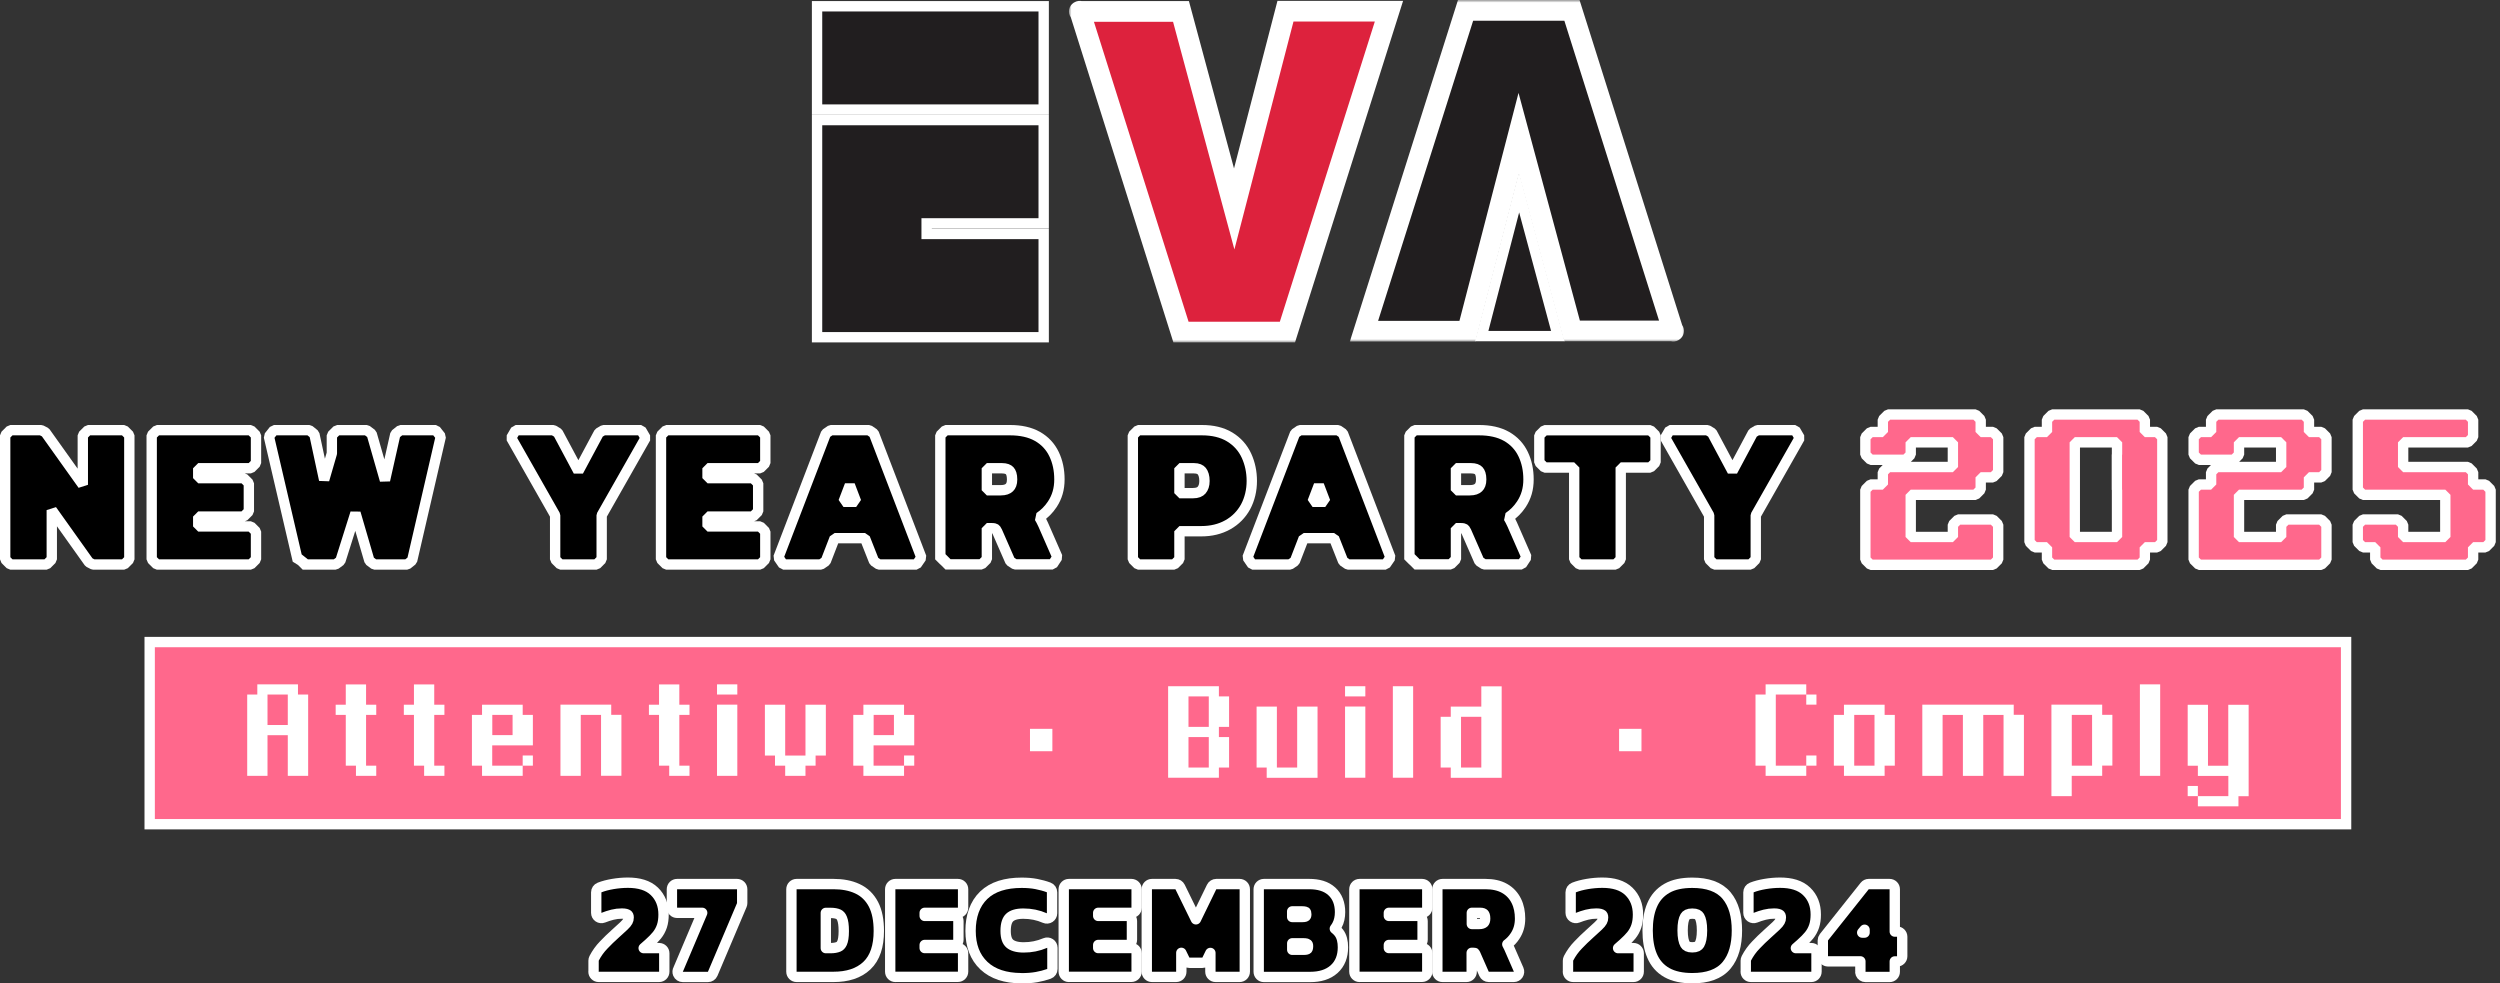 <svg width="483" height="190" viewBox="0 0 483 190" fill="none" xmlns="http://www.w3.org/2000/svg">
<rect x="0" y="0" width="483" height="190" fill="#333333" stroke="none"/>
<path d="M29.917 124.045H28.917V125.045V158.238V159.238H29.917H452.266H453.266V158.238V125.045V124.045H452.266H29.917Z" fill="#FF688C" stroke="white" stroke-width="2"/>
<path d="M55.601 149.894V142.039H51.681V149.894H47.76V134.184H49.713V132.217H57.568V134.184H59.535V149.894H55.601ZM55.601 134.184H51.681V140.072H55.601V134.184Z" fill="white"/>
<path d="M68.771 149.894V147.927H66.804V138.118H64.851V136.151H66.804V132.231H70.724V136.151H72.691V138.118H70.724V147.927H72.691V149.894H68.771Z" fill="white"/>
<path d="M81.941 149.894V147.927H79.974V138.118H78.021V136.151H79.974V132.231H83.894V136.151H85.861V138.118H83.894V147.927H85.861V149.894H81.941Z" fill="white"/>
<path d="M100.984 147.927V149.894H93.13V147.927H91.177V138.118H93.13V136.151H100.984V138.118H102.951V144.006H95.097V147.927H100.984ZM99.031 138.118H95.111V142.025H99.031V138.118ZM100.984 147.927V145.96H102.951V147.927H100.984Z" fill="white"/>
<path d="M116.122 149.894V138.119H112.201V149.894H108.281V136.137H118.089V138.105H120.056V149.88H116.122V149.894Z" fill="white"/>
<path d="M129.292 149.894V147.927H127.325V138.118H125.372V136.151H127.325V132.231H131.245V136.151H133.212V138.118H131.245V147.927H133.212V149.894H129.292Z" fill="white"/>
<path d="M138.528 134.184V132.217H142.448V134.184H138.528ZM138.528 149.894V136.137H142.448V149.894H138.528Z" fill="white"/>
<path d="M157.571 145.973V147.927H155.618V149.894H151.698V147.927H149.731V145.973H147.778V136.151H151.698V145.973H155.618V136.151H159.553V145.973H157.585H157.571Z" fill="white"/>
<path d="M174.662 147.927V149.894H166.807V147.927H164.854V138.118H166.807V136.151H174.662V138.118H176.629V144.006H168.774V147.927H174.662ZM172.708 138.118H168.788V142.025H172.708V138.118ZM174.662 147.927V145.96H176.629V147.927H174.662Z" fill="white"/>
<path d="M348.97 147.927V149.894H341.116V147.927H339.163V134.184H341.116V132.217H348.97V134.184H350.938V136.137H348.97V134.184H343.083V147.927H348.97ZM348.97 147.927V145.96H350.938V147.927H348.97Z" fill="white"/>
<path d="M364.108 147.927V149.894H356.253V147.927H354.3V138.119H356.253V136.151H364.108V138.119H366.075V147.927H364.108ZM362.154 138.119H358.234V147.927H362.154V138.119Z" fill="white"/>
<path d="M387.085 149.894V138.119H383.165V149.894H379.231V138.119H375.31V149.894H371.39V136.137H389.053V138.105H391.02V149.88H387.099L387.085 149.894Z" fill="white"/>
<path d="M406.143 147.927V149.894H400.256V153.815H396.335V136.137H406.143V138.105H408.11V147.913H406.143V147.927ZM404.19 138.119H400.269V147.927H404.19V138.119Z" fill="white"/>
<path d="M413.426 149.894V132.217H417.346V149.894H413.426Z" fill="white"/>
<path d="M432.469 153.814V155.782H424.629V153.814H422.662V151.847H424.629V153.814H430.516V149.908H424.629V147.94H422.662V136.165H426.582V147.94H430.502V136.165H434.437V153.828H432.469V153.814Z" fill="white"/>
<path d="M235.49 148.289V150.257H225.682V132.579H235.49V134.546H237.457V140.434H235.49V142.402H237.457V148.289H235.49ZM233.537 134.546H229.616V140.434H233.537V134.546ZM233.537 142.402H229.616V148.289H233.537V142.402Z" fill="white"/>
<path d="M244.726 150.257V148.29H242.773V136.514H246.693V148.29H250.614V136.514H254.548V150.271H244.726V150.257Z" fill="white"/>
<path d="M259.863 134.546V132.579H263.783V134.546H259.863ZM259.863 150.257V136.5H263.783V150.257H259.863Z" fill="white"/>
<path d="M269.099 150.257V132.579H273.019V150.257H269.099Z" fill="white"/>
<path d="M280.288 150.257V148.29H278.335V138.481H280.288V136.514H286.189V132.593H290.124V150.271H280.302L280.288 150.257ZM286.189 138.481H282.269V148.29H286.189V138.481Z" fill="white"/>
<path d="M203.318 140.811H198.993V145.136H203.318V140.811Z" fill="white"/>
<path d="M317.133 140.811H312.808V145.136H317.133V140.811Z" fill="white"/>
<mask id="path-24-outside-1_64_3" maskUnits="userSpaceOnUse" x="260.519" y="0" width="65" height="66" fill="black">
<rect fill="white" x="260.519" width="65" height="66"/>
<path d="M323.272 63.99L303.698 2H283.148L263.519 63.99H283.511L293.416 25.775L303.698 63.934H323.342"/>
</mask>
<path d="M323.272 63.99L303.698 2H283.148L263.519 63.99H283.511L293.416 25.775L303.698 63.934H323.342" fill="#211E1F"/>
<path d="M321.365 64.592C321.698 65.645 322.821 66.23 323.874 65.897C324.928 65.564 325.512 64.441 325.179 63.388L321.365 64.592ZM303.698 2L305.606 1.398L305.164 0H303.698V2ZM283.148 2V0H281.684L281.241 1.396L283.148 2ZM263.519 63.99L261.612 63.386L260.787 65.99H263.519V63.99ZM283.511 63.99V65.99H285.059L285.447 64.492L283.511 63.99ZM293.416 25.775L295.347 25.254L293.379 17.948L291.48 25.273L293.416 25.775ZM303.698 63.934L301.767 64.454L302.166 65.934H303.698V63.934ZM323.342 65.934C324.447 65.934 325.342 65.039 325.342 63.934C325.342 62.829 324.447 61.934 323.342 61.934V65.934ZM325.179 63.388L305.606 1.398L301.791 2.602L321.365 64.592L325.179 63.388ZM303.698 0H283.148V4H303.698V0ZM281.241 1.396L261.612 63.386L265.425 64.594L285.055 2.604L281.241 1.396ZM263.519 65.99H283.511V61.99H263.519V65.99ZM285.447 64.492L295.352 26.276L291.48 25.273L281.575 63.488L285.447 64.492ZM291.485 26.295L301.767 64.454L305.63 63.414L295.347 25.254L291.485 26.295ZM303.698 65.934H323.342V61.934H303.698V65.934Z" fill="white" mask="url(#path-24-outside-1_64_3)"/>
<mask id="path-26-outside-2_64_3" maskUnits="userSpaceOnUse" x="206.522" y="-0.833" width="65" height="67" fill="black">
<rect fill="white" x="206.522" y="-0.833" width="65" height="67"/>
<path d="M208.606 2.167L228.165 64.157H248.73L268.345 2.167H248.353L238.448 40.368L228.165 2.209H208.522"/>
</mask>
<path d="M208.606 2.167L228.165 64.157H248.73L268.345 2.167H248.353L238.448 40.368L228.165 2.209H208.522" fill="#DD223D"/>
<path d="M210.513 1.565C210.181 0.512 209.057 -0.072 208.004 0.26C206.951 0.592 206.366 1.716 206.698 2.769L210.513 1.565ZM228.165 64.157L226.258 64.759L226.699 66.157H228.165V64.157ZM248.73 64.157V66.157H250.195L250.637 64.76L248.73 64.157ZM268.345 2.167L270.252 2.771L271.076 0.167H268.345V2.167ZM248.353 2.167V0.167H246.806L246.417 1.665L248.353 2.167ZM238.448 40.368L236.517 40.889L238.485 48.193L240.384 40.87L238.448 40.368ZM228.165 2.209L230.097 1.689L229.698 0.209H228.165V2.209ZM208.522 0.209C207.417 0.209 206.522 1.104 206.522 2.209C206.522 3.314 207.417 4.209 208.522 4.209V0.209ZM206.698 2.769L226.258 64.759L230.073 63.555L210.513 1.565L206.698 2.769ZM228.165 66.157H248.73V62.157H228.165V66.157ZM250.637 64.76L270.252 2.771L266.439 1.564L246.823 63.554L250.637 64.76ZM268.345 0.167H248.353V4.167H268.345V0.167ZM246.417 1.665L236.512 39.866L240.384 40.87L250.289 2.669L246.417 1.665ZM240.379 39.848L230.097 1.689L226.234 2.729L236.517 40.889L240.379 39.848ZM228.165 0.209H208.522V4.209H228.165V0.209Z" fill="white" mask="url(#path-26-outside-2_64_3)"/>
<path d="M286.589 63.683L286.264 64.934H287.557H299.666H300.971L300.632 63.674L294.466 40.778L293.482 37.127L292.532 40.787L286.589 63.683Z" fill="#211E1F" stroke="white" stroke-width="2" stroke-linecap="round"/>
<path d="M157.856 20.166V21.166H158.856H200.64H201.64V20.166V2.21V1.21H200.64H158.856H157.856V2.21V20.166ZM157.856 64.157V65.157H158.856H200.64H201.64V64.157V46.201V45.201H200.64H179.025V43.155H200.64H201.64V42.155V24.198V23.198H200.64H158.856H157.856V24.198V46.187V46.201V64.157Z" fill="#211E1F" stroke="white" stroke-width="2" stroke-linecap="round"/>
<path d="M1 108.065L2 109.065H9.004L10.004 108.065V98.553L17.188 108.645L18.002 109.065H23.987L24.987 108.065V84.109L23.987 83.109H16.998L15.998 84.109V93.666L8.772 83.529L7.957 83.109H2L1 84.109V108.065Z" fill="black" stroke="white" stroke-width="2" stroke-linejoin="bevel"/>
<path d="M29.307 108.065L30.307 109.065H48.458L49.458 108.065V102.708L48.458 101.708H38.297V99.801H47.077L48.077 98.801V93.374L47.077 92.374H38.297V90.467H48.458L49.458 89.467V84.109L48.458 83.109H30.307L29.307 84.109V108.065Z" fill="black" stroke="white" stroke-width="2" stroke-linejoin="bevel"/>
<path d="M58.489 109.065H58.503H64.809L65.763 108.366L68.678 99.12L71.369 108.345L72.329 109.065H78.649L79.623 108.291L85.162 84.335L84.188 83.109H77.351L76.376 83.89L74.375 92.792L71.811 83.834L70.85 83.109H65.116L64.116 84.109V87.581L62.626 92.707L60.736 83.9L59.759 83.109H52.923L51.949 84.336L57.529 108.292L58.489 108.069V109.065Z" fill="black" stroke="white" stroke-width="2" stroke-linejoin="bevel"/>
<path d="M107.253 108.065L108.253 109.065H115.243L116.243 108.065V99.553L124.734 84.603L123.865 83.109H116.582L115.701 83.637L111.742 91.03L107.796 83.638L106.914 83.109H99.631L98.762 84.603L107.253 99.553V108.065Z" fill="black" stroke="white" stroke-width="2" stroke-linejoin="bevel"/>
<path d="M127.706 108.065L128.706 109.065H146.857L147.857 108.065V102.708L146.857 101.708H136.696V99.801H145.476L146.476 98.801V93.374L145.476 92.374H136.696V90.467H146.857L147.857 89.467V84.109L146.857 83.109H128.706L127.706 84.109V108.065Z" fill="black" stroke="white" stroke-width="2" stroke-linejoin="bevel"/>
<path d="M150.388 107.707L151.322 109.065H158.604L159.537 108.426L161.257 103.973H167.104L168.863 108.432L169.793 109.065H177.076L178.01 107.707L168.83 83.751L167.896 83.109H160.502L159.568 83.751L150.388 107.707ZM162.957 96.95L164.185 93.727L165.412 96.95H162.957Z" fill="black" stroke="white" stroke-width="2" stroke-linejoin="bevel"/>
<path d="M182.67 83.109L181.67 84.109V108.037V108.065H182.67V109.037H189.66L190.66 108.037V102.047H191.627C192.055 102.047 192.241 102.129 192.296 102.165C192.36 102.206 192.504 102.343 192.65 102.676L192.65 102.677L195.175 108.439L196.091 109.037H203.374L204.29 107.636L201.542 101.358L201.534 101.34C201.278 100.785 201.033 100.307 200.803 99.944C201.796 99.284 202.632 98.443 203.302 97.426C204.227 96.023 204.681 94.475 204.681 92.62C204.681 90.816 204.335 89.187 203.648 87.752C202.946 86.283 201.868 85.126 200.435 84.314C198.987 83.493 197.199 83.109 195.129 83.109H182.67ZM193.343 94.718H190.66V90.467H193.566C194.385 90.467 194.82 90.683 195.065 90.944C195.322 91.218 195.538 91.72 195.538 92.634C195.538 93.436 195.317 93.908 195.012 94.197C194.692 94.501 194.188 94.718 193.343 94.718Z" fill="black" stroke="white" stroke-width="2" stroke-linejoin="bevel"/>
<path d="M218.865 108.065L219.865 109.065H219.879H226.868L227.868 108.065V102.633H232.072C234 102.633 235.723 102.226 237.207 101.389C238.701 100.556 239.836 99.386 240.648 97.918L240.648 97.918L240.654 97.907C241.452 96.42 241.848 94.706 241.848 92.927C241.848 91.161 241.5 89.525 240.822 88.046C240.123 86.521 239.037 85.31 237.587 84.427C236.106 83.526 234.294 83.109 232.212 83.109H219.865L218.865 84.109V108.065ZM230.468 95.276H227.868V90.467H230.663C231.476 90.467 231.922 90.709 232.187 91.03C232.491 91.415 232.704 92.021 232.704 92.927C232.704 93.735 232.492 94.294 232.153 94.687C231.855 95.03 231.365 95.276 230.468 95.276Z" fill="black" stroke="white" stroke-width="2" stroke-linejoin="bevel"/>
<path d="M241.016 107.707L241.949 109.065H249.232L250.165 108.426L251.885 103.973H257.732L259.491 108.432L260.421 109.065H267.704L268.637 107.707L259.457 83.751L258.524 83.109H251.129L250.196 83.751L241.016 107.707ZM253.585 96.95L254.813 93.727L256.04 96.95H253.585Z" fill="black" stroke="white" stroke-width="2" stroke-linejoin="bevel"/>
<path d="M273.298 83.109L272.298 84.109V108.037V108.065H273.298V109.037H280.287L281.287 108.037V102.047H282.255C282.682 102.047 282.869 102.129 282.923 102.165C282.987 102.206 283.132 102.343 283.278 102.676L283.278 102.677L285.803 108.439L286.719 109.037H294.002L294.918 107.636L292.169 101.358L292.161 101.34C291.905 100.785 291.661 100.307 291.431 99.944C292.424 99.284 293.259 98.443 293.93 97.426C294.854 96.023 295.309 94.475 295.309 92.62C295.309 90.816 294.962 89.187 294.276 87.752C293.574 86.283 292.496 85.126 291.063 84.314C289.615 83.493 287.827 83.109 285.756 83.109H273.298ZM283.971 94.718H281.287V90.467H284.194C285.012 90.467 285.448 90.683 285.693 90.944C285.949 91.218 286.166 91.72 286.166 92.634C286.166 93.436 285.945 93.908 285.64 94.197C285.32 94.501 284.816 94.718 283.971 94.718Z" fill="black" stroke="white" stroke-width="2" stroke-linejoin="bevel"/>
<path d="M304.135 108.065L305.135 109.065H312.125L313.125 108.065V90.328H318.85L319.85 89.328V84.123L318.85 83.123H298.397L297.397 84.123V89.328L298.397 90.328H304.135V108.065Z" fill="black" stroke="white" stroke-width="2" stroke-linejoin="bevel"/>
<path d="M330.21 108.065L331.21 109.065H331.224H338.214L339.214 108.065V99.553L347.705 84.603L346.836 83.109H339.539L338.657 83.638L334.712 91.027L330.767 83.638L329.885 83.109H322.588L321.719 84.603L330.21 99.553V108.065Z" fill="black" stroke="white" stroke-width="2" stroke-linejoin="bevel"/>
<path d="M360.387 108.121L361.387 109.121H385.048L386.048 108.121V101.368L385.048 100.368H378.296L377.296 101.368V103.744H369.153V95.601H381.672L382.672 94.601V92.225H385.048L386.048 91.225V84.458L385.048 83.458H382.672V81.081L381.672 80.081H364.763L363.763 81.081V83.458H361.387L360.387 84.458V87.834L361.387 88.834H368.153L369.153 87.834V85.458H377.296V90.225H364.763L363.763 91.225V93.601H361.387L360.387 94.601V108.121Z" fill="#FF688C" stroke="white" stroke-width="2" stroke-linejoin="bevel"/>
<path d="M395.475 81.082V83.458H393.098L392.098 84.458V104.745L393.098 105.745H395.475V108.121L396.475 109.121H413.384L414.384 108.121V105.745H416.76L417.76 104.745V84.458L416.76 83.458H414.384V81.082L413.384 80.082H396.475L395.475 81.082ZM408.979 94.615L409.007 94.643V103.745H400.851V85.458H409.007V87.806L408.979 87.834V94.615Z" fill="#FF688C" stroke="white" stroke-width="2" stroke-linejoin="bevel"/>
<path d="M423.81 108.121L424.81 109.121H448.472L449.472 108.121V101.368L448.472 100.368H441.719L440.719 101.368V103.745H432.576V95.601H445.095L446.095 94.601V92.225H448.472L449.472 91.225V84.458L448.472 83.458H446.095V81.082L445.095 80.082H428.186L427.186 81.082V83.458H424.81L423.81 84.458V87.834L424.81 88.834H431.576L432.576 87.834V85.458H440.719V90.225H428.186L427.186 91.225V93.601H424.81L423.81 94.601V108.121Z" fill="#FF688C" stroke="white" stroke-width="2" stroke-linejoin="bevel"/>
<path d="M458.898 108.121L459.898 109.121H476.807L477.807 108.121V105.745H480.183L481.183 104.745V94.601L480.183 93.601H477.807V91.225L476.807 90.225H464.288V85.458H476.807L477.807 84.458V81.082L476.807 80.082H456.521L455.521 81.082V94.601L456.521 95.601H472.431V103.745H464.288V101.368L463.288 100.368H456.521L455.521 101.368V104.745L456.521 105.745H458.898V108.121Z" fill="#FF688C" stroke="white" stroke-width="2" stroke-linejoin="bevel"/>
<path d="M115.662 188.735H115.676H127.339C127.891 188.735 128.339 188.287 128.339 187.735V184.177C128.339 183.625 127.891 183.177 127.339 183.177H124.355C124.687 182.879 125.025 182.581 125.37 182.283L125.386 182.269C125.976 181.737 126.492 181.223 126.901 180.72C127.342 180.178 127.664 179.582 127.883 178.927C128.109 178.25 128.199 177.494 128.199 176.685C128.199 174.875 127.613 173.362 126.431 172.214C125.207 171.026 123.426 170.537 121.312 170.537C120.331 170.537 119.354 170.626 118.397 170.788C117.44 170.95 116.574 171.175 115.824 171.472C115.442 171.623 115.192 171.991 115.192 172.402V176.364C115.192 176.695 115.356 177.005 115.629 177.191C115.903 177.377 116.252 177.416 116.559 177.294C117.124 177.071 117.71 176.876 118.332 176.72C118.92 176.573 119.522 176.499 120.154 176.499C120.822 176.499 121.14 176.631 121.273 176.733C121.356 176.796 121.456 176.908 121.456 177.257C121.456 177.579 121.388 177.81 121.291 177.97C121.284 177.984 121.276 177.997 121.269 178.011C121.146 178.238 120.913 178.529 120.532 178.884C120.281 179.118 119.983 179.39 119.635 179.706C119.41 179.912 119.164 180.136 118.896 180.381C118.076 181.117 117.319 181.845 116.642 182.564C115.902 183.321 115.29 184.181 114.79 185.136C114.715 185.28 114.676 185.439 114.676 185.6V187.568C114.666 187.622 114.662 187.678 114.662 187.735C114.662 188.287 115.109 188.735 115.662 188.735Z" fill="black" stroke="white" stroke-width="2" stroke-linejoin="round"/>
<path d="M130.813 176.359H135.665L131.049 187.249C130.896 187.514 130.87 187.84 130.991 188.131C131.146 188.505 131.51 188.749 131.915 188.749H136.77C137.171 188.749 137.534 188.508 137.691 188.139L143.313 174.87C143.365 174.747 143.392 174.614 143.392 174.48V171.801C143.392 171.249 142.945 170.801 142.392 170.801H130.813C130.26 170.801 129.813 171.249 129.813 171.801V175.359C129.813 175.911 130.26 176.359 130.813 176.359Z" fill="black" stroke="white" stroke-width="2" stroke-linejoin="round"/>
<path d="M152.902 187.735C152.902 188.287 153.35 188.735 153.902 188.735H153.916H161.045C163.691 188.735 165.881 188.064 167.463 186.581C169.085 185.06 169.788 182.741 169.788 179.866C169.788 177.834 169.469 176.096 168.755 174.718L168.756 174.718L168.753 174.714C168.046 173.363 167.011 172.333 165.638 171.703C164.313 171.082 162.766 170.801 161.031 170.801H153.902C153.35 170.801 152.902 171.249 152.902 171.801V187.735ZM162.692 177.475L162.699 177.492C162.893 177.971 163.017 178.741 163.017 179.88C163.017 181.016 162.879 181.753 162.688 182.173C162.494 182.6 162.256 182.811 161.996 182.92C161.623 183.078 161.121 183.177 160.431 183.177H159.548V176.373H160.431C161.154 176.373 161.662 176.483 162.016 176.649C162.287 176.787 162.519 177.023 162.692 177.475Z" fill="black" stroke="white" stroke-width="2" stroke-linejoin="round"/>
<path d="M171.988 187.735C171.988 188.287 172.436 188.735 172.988 188.735C173.045 188.735 173.101 188.73 173.156 188.721H185.07C185.622 188.721 186.07 188.273 186.07 187.721V184.163C186.07 183.611 185.622 183.163 185.07 183.163H178.648V182.568H184.163C184.716 182.568 185.163 182.12 185.163 181.568V177.954C185.163 177.402 184.716 176.954 184.163 176.954H178.648V176.359H185.07C185.622 176.359 186.07 175.911 186.07 175.359V171.801C186.07 171.249 185.622 170.801 185.07 170.801H172.988C172.436 170.801 171.988 171.249 171.988 171.801V187.721V187.735Z" fill="black" stroke="white" stroke-width="2" stroke-linejoin="round"/>
<path d="M190.054 172.964L190.054 172.964C188.31 174.644 187.516 177.06 187.516 179.838C187.516 182.636 188.336 184.924 190.106 186.581C191.843 188.207 194.275 188.96 197.246 188.985C197.302 188.995 197.359 189 197.417 189C198.451 189 199.404 188.927 200.256 188.775C201.104 188.626 201.896 188.417 202.66 188.148C203.06 188.007 203.327 187.629 203.327 187.205V183.117C203.327 182.781 203.159 182.468 202.879 182.282C202.599 182.097 202.244 182.065 201.936 182.197C201.247 182.49 200.573 182.694 199.882 182.834C199.201 182.973 198.501 183.037 197.765 183.037C196.447 183.037 195.602 182.745 195.084 182.304C194.631 181.907 194.287 181.208 194.287 179.852C194.287 178.463 194.621 177.688 195.061 177.273C195.529 176.832 196.338 176.513 197.71 176.513C199.183 176.513 200.565 176.794 201.854 177.362C202.163 177.499 202.521 177.47 202.804 177.285C203.087 177.101 203.258 176.785 203.258 176.447V172.387C203.258 171.97 202.998 171.596 202.607 171.45C201.833 171.162 201.04 170.954 200.218 170.792C199.356 170.623 198.41 170.55 197.375 170.55C194.299 170.55 191.787 171.297 190.054 172.964Z" fill="black" stroke="white" stroke-width="2" stroke-linejoin="round"/>
<path d="M205.513 187.735C205.513 188.287 205.961 188.735 206.513 188.735C206.57 188.735 206.626 188.73 206.68 188.721H218.595C219.147 188.721 219.595 188.273 219.595 187.721V184.163C219.595 183.611 219.147 183.163 218.595 183.163H212.173V182.568H217.688C218.24 182.568 218.688 182.12 218.688 181.568V177.954C218.688 177.402 218.24 176.954 217.688 176.954H212.173V176.359H218.595C219.147 176.359 219.595 175.911 219.595 175.359V171.801C219.595 171.249 219.147 170.801 218.595 170.801H206.513C205.961 170.801 205.513 171.249 205.513 171.801V187.721V187.735Z" fill="black" stroke="white" stroke-width="2" stroke-linejoin="round"/>
<path d="M221.557 187.735C221.557 188.287 222.005 188.735 222.557 188.735H222.585H227.231C227.783 188.735 228.231 188.287 228.231 187.735V184.087L228.9 185.454C229.067 185.797 229.416 186.014 229.798 186.014H232.295C232.678 186.014 233.027 185.796 233.194 185.452L233.848 184.108V187.735C233.848 188.287 234.296 188.735 234.848 188.735H239.494C240.046 188.735 240.494 188.287 240.494 187.735V171.801C240.494 171.249 240.046 170.801 239.494 170.801H234.988C234.605 170.801 234.256 171.02 234.088 171.364L231.05 177.613L227.989 171.361C227.822 171.019 227.473 170.801 227.091 170.801H222.557C222.005 170.801 221.557 171.249 221.557 171.801V187.735Z" fill="black" stroke="white" stroke-width="2" stroke-linejoin="round"/>
<path d="M244.182 170.801C243.63 170.801 243.182 171.249 243.182 171.801V187.735V187.749C243.182 188.301 243.63 188.749 244.182 188.749H253.139C254.997 188.749 256.578 188.291 257.739 187.252C258.917 186.199 259.454 184.744 259.454 183.019C259.454 181.926 259.243 180.903 258.633 180.145C258.412 179.871 258.163 179.63 257.89 179.419C258.045 179.217 258.185 179.001 258.312 178.771C258.721 178.027 258.896 177.152 258.896 176.21C258.896 174.592 258.393 173.192 257.299 172.205C256.21 171.209 254.7 170.801 252.943 170.801H244.182ZM249.646 177.163V176.08H251.548C251.826 176.08 252.018 176.107 252.144 176.141C252.225 176.163 252.264 176.184 252.278 176.193C252.313 176.235 252.376 176.343 252.376 176.629C252.376 176.953 252.293 177.028 252.282 177.037C252.282 177.037 252.282 177.037 252.282 177.037C252.255 177.062 252.116 177.163 251.674 177.163H249.646ZM249.66 183.498V182.247H251.785C252.071 182.247 252.278 182.274 252.419 182.31C252.55 182.345 252.593 182.379 252.594 182.38C252.631 182.414 252.711 182.494 252.711 182.796C252.711 183.023 252.682 183.17 252.652 183.257C252.624 183.338 252.598 183.361 252.593 183.366C252.572 183.385 252.414 183.498 251.883 183.498H249.66Z" fill="black" stroke="white" stroke-width="2" stroke-linejoin="round"/>
<path d="M261.667 187.735C261.667 188.287 262.115 188.735 262.667 188.735C262.724 188.735 262.78 188.73 262.835 188.721H274.749C275.301 188.721 275.749 188.273 275.749 187.721V184.163C275.749 183.611 275.301 183.163 274.749 183.163H268.327V182.568H273.842C274.395 182.568 274.842 182.12 274.842 181.568V177.954C274.842 177.402 274.395 176.954 273.842 176.954H268.327V176.359H274.749C275.301 176.359 275.749 175.911 275.749 175.359V171.801C275.749 171.249 275.301 170.801 274.749 170.801H262.667C262.115 170.801 261.667 171.249 261.667 171.801V187.721V187.735Z" fill="black" stroke="white" stroke-width="2" stroke-linejoin="round"/>
<path d="M278.683 188.735H278.697H283.329C283.881 188.735 284.329 188.287 284.329 187.735V184.089H284.641C284.765 184.089 284.842 184.099 284.887 184.109C284.899 184.111 284.907 184.114 284.913 184.115C284.929 184.131 284.97 184.178 285.019 184.292L285.019 184.292L285.023 184.301L286.711 188.137C286.871 188.5 287.23 188.735 287.626 188.735H292.481C292.819 188.735 293.133 188.565 293.318 188.282C293.503 188 293.533 187.644 293.398 187.335L291.57 183.149L291.562 183.13C291.437 182.86 291.319 182.63 291.211 182.436C291.79 182.007 292.294 181.481 292.703 180.848C293.366 179.858 293.677 178.754 293.677 177.466C293.677 176.235 293.461 175.086 292.96 174.067C292.457 173.043 291.705 172.22 290.686 171.643C289.655 171.058 288.396 170.801 286.984 170.801H278.697C278.145 170.801 277.697 171.249 277.697 171.801V187.567C277.688 187.622 277.683 187.678 277.683 187.735C277.683 188.287 278.131 188.735 278.683 188.735ZM285.799 178.517H284.357V176.359H285.952C286.442 176.359 286.63 176.487 286.709 176.572C286.801 176.67 286.933 176.908 286.933 177.466C286.933 177.921 286.816 178.133 286.688 178.259C286.542 178.391 286.281 178.517 285.799 178.517Z" fill="black" stroke="white" stroke-width="2" stroke-linejoin="round"/>
<path d="M303.922 188.735H303.936H315.599C316.151 188.735 316.599 188.287 316.599 187.735V184.177C316.599 183.625 316.151 183.177 315.599 183.177H312.615C312.947 182.879 313.285 182.581 313.63 182.283L313.646 182.269C314.236 181.737 314.752 181.223 315.161 180.72C315.602 180.178 315.924 179.582 316.143 178.927C316.369 178.25 316.459 177.494 316.459 176.685C316.459 174.875 315.873 173.362 314.691 172.214C313.467 171.026 311.686 170.537 309.572 170.537C308.591 170.537 307.614 170.626 306.657 170.788C305.701 170.95 304.834 171.175 304.084 171.472C303.702 171.623 303.452 171.991 303.452 172.402V176.364C303.452 176.695 303.616 177.005 303.89 177.191C304.163 177.377 304.512 177.416 304.819 177.294C305.384 177.071 305.97 176.876 306.592 176.72C307.18 176.573 307.783 176.499 308.414 176.499C309.082 176.499 309.4 176.631 309.534 176.733C309.616 176.796 309.716 176.908 309.716 177.257C309.716 177.579 309.648 177.81 309.552 177.97C309.544 177.984 309.536 177.997 309.529 178.011C309.406 178.238 309.173 178.529 308.792 178.884C308.541 179.118 308.242 179.39 307.895 179.706C307.67 179.912 307.424 180.136 307.156 180.381C306.336 181.117 305.579 181.845 304.902 182.564C304.162 183.321 303.55 184.181 303.05 185.136C302.975 185.28 302.936 185.439 302.936 185.6V187.568C302.926 187.622 302.922 187.678 302.922 187.735C302.922 188.287 303.369 188.735 303.922 188.735Z" fill="black" stroke="white" stroke-width="2" stroke-linejoin="round"/>
<path d="M322.042 187.909C323.356 188.648 325.022 188.986 326.955 188.986C329.839 188.986 332.145 188.235 333.585 186.489C334.959 184.835 335.572 182.551 335.572 179.768C335.572 176.986 334.959 174.686 333.583 173.032C332.144 171.301 329.84 170.55 326.955 170.55C325.015 170.55 323.357 170.871 322.034 171.632C320.723 172.386 319.769 173.477 319.17 174.9C318.586 176.274 318.323 177.91 318.323 179.768C318.323 181.627 318.586 183.262 319.17 184.636C319.766 186.054 320.72 187.165 322.042 187.909ZM328.829 179.768C328.829 181.104 328.626 181.95 328.343 182.436C328.139 182.768 327.778 183.024 326.955 183.024C326.119 183.024 325.759 182.76 325.573 182.446C325.283 181.94 325.081 181.114 325.081 179.768C325.081 178.398 325.276 177.565 325.563 177.092C325.761 176.767 326.114 176.513 326.955 176.513C327.807 176.513 328.158 176.773 328.339 177.08C328.623 177.563 328.829 178.424 328.829 179.768Z" fill="black" stroke="white" stroke-width="2" stroke-linejoin="round"/>
<path d="M338.27 188.735H338.283H349.947C350.499 188.735 350.947 188.287 350.947 187.735V184.177C350.947 183.625 350.499 183.177 349.947 183.177H346.963C347.295 182.879 347.633 182.581 347.978 182.283L347.994 182.269C348.584 181.737 349.1 181.223 349.509 180.72C349.95 180.178 350.272 179.582 350.491 178.927C350.716 178.25 350.807 177.494 350.807 176.685C350.807 174.883 350.24 173.365 349.036 172.212C347.812 171.025 346.032 170.537 343.92 170.537C342.939 170.537 341.962 170.626 341.005 170.788C340.048 170.95 339.182 171.175 338.432 171.472C338.05 171.623 337.8 171.991 337.8 172.402V176.364C337.8 176.695 337.964 177.005 338.237 177.191C338.511 177.377 338.859 177.416 339.167 177.294C339.732 177.071 340.318 176.876 340.94 176.72C341.528 176.573 342.13 176.499 342.762 176.499C343.43 176.499 343.748 176.631 343.881 176.733C343.964 176.796 344.064 176.908 344.064 177.257C344.064 177.579 343.996 177.81 343.899 177.97C343.891 177.984 343.884 177.997 343.876 178.011C343.754 178.238 343.52 178.529 343.14 178.884C342.889 179.118 342.591 179.39 342.244 179.706C342.018 179.911 341.772 180.136 341.504 180.381C340.684 181.117 339.927 181.845 339.25 182.564C338.51 183.321 337.898 184.181 337.398 185.136C337.323 185.28 337.283 185.439 337.283 185.6V187.568C337.274 187.622 337.27 187.678 337.27 187.735C337.27 188.287 337.717 188.735 338.27 188.735Z" fill="black" stroke="white" stroke-width="2" stroke-linejoin="round"/>
<path d="M366.07 187.749V185.749H366.507C367.06 185.749 367.507 185.301 367.507 184.749V180.982C367.507 180.43 367.06 179.982 366.507 179.982H366.07V171.801C366.07 171.249 365.623 170.801 365.07 170.801H361.038C360.734 170.801 360.446 170.94 360.256 171.179L352.387 181.071C352.247 181.248 352.17 181.467 352.17 181.693V184.735C352.17 185.287 352.618 185.735 353.17 185.735H359.425V187.582C359.394 187.763 359.413 187.954 359.487 188.131C359.641 188.505 360.006 188.749 360.411 188.749H365.07C365.623 188.749 366.07 188.301 366.07 187.749ZM360.234 179.625V180.177H359.776L360.234 179.625Z" fill="black" stroke="white" stroke-width="2" stroke-linejoin="round"/>
</svg>
